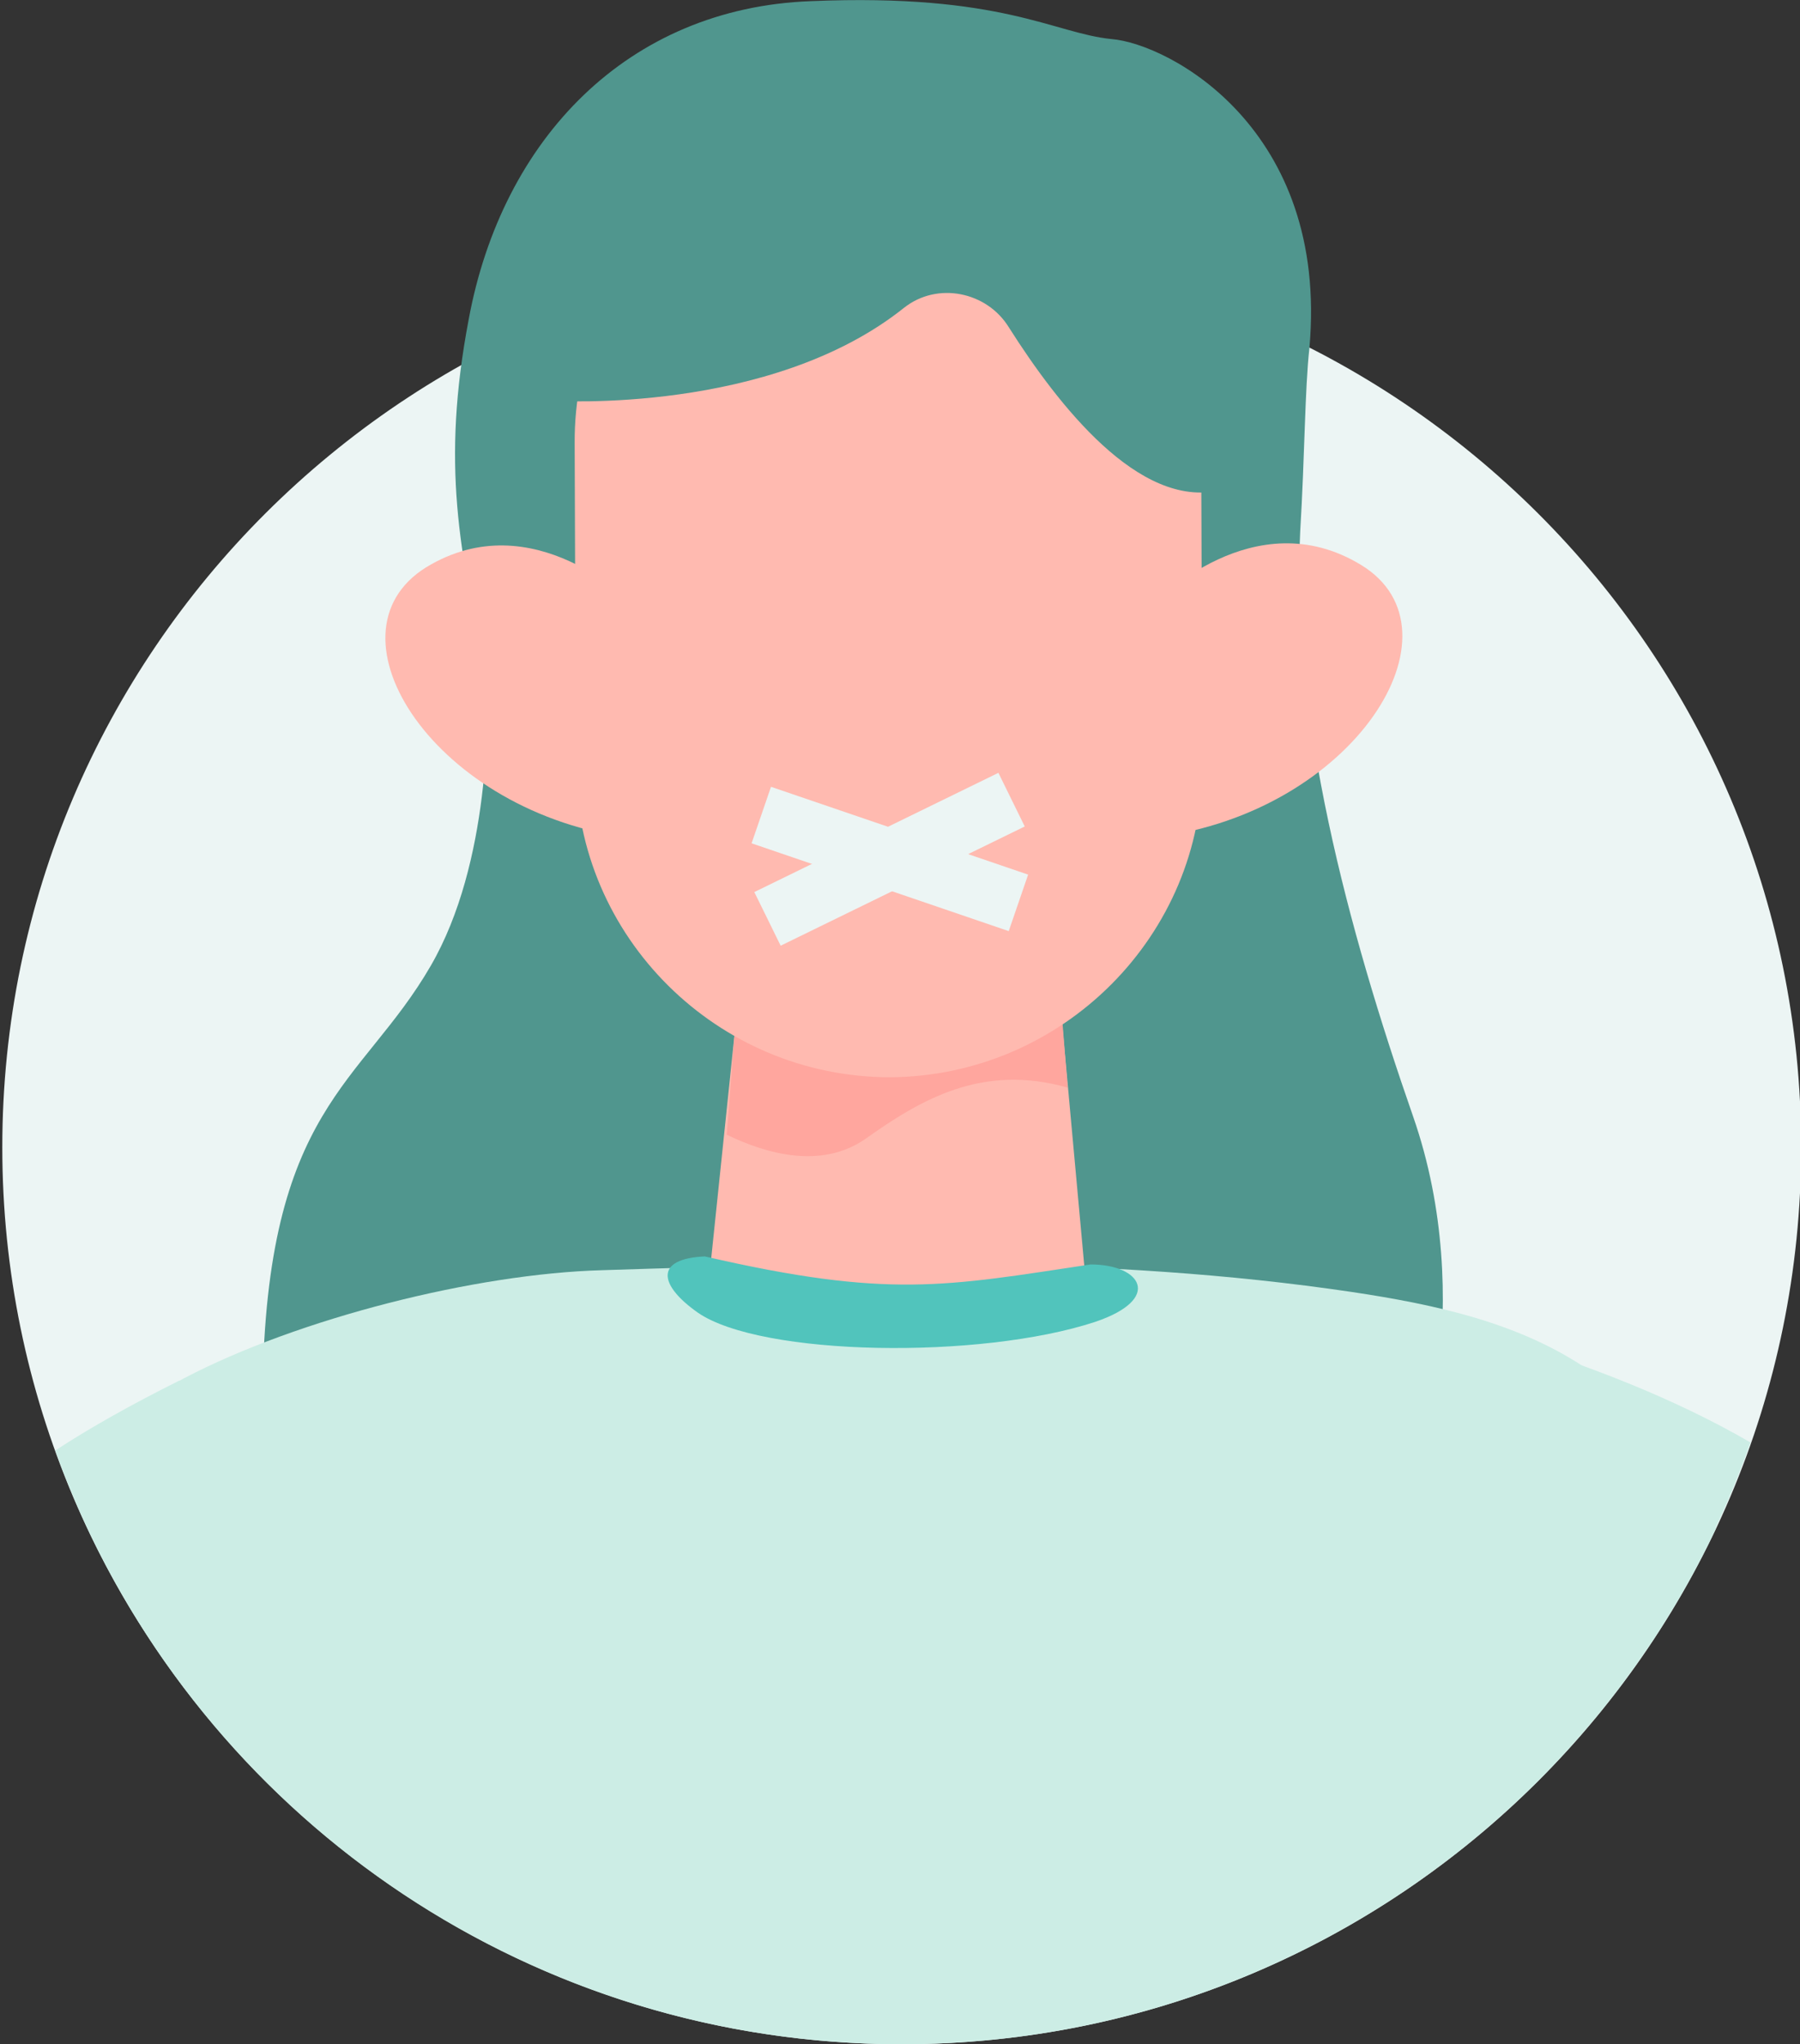 <svg width="133" height="151" viewBox="0 0 133 151" fill="none" xmlns="http://www.w3.org/2000/svg">
<rect x="0" y="0" width="133" height="151" fill="#333333" stroke="none"/>
<g clip-path="url(#clip0)">
<path d="M66.628 151C103.331 151 133.085 121.337 133.085 84.747C133.085 48.156 103.331 18.493 66.628 18.493C29.924 18.493 0.17 48.156 0.17 84.747C0.17 121.337 29.924 151 66.628 151Z" fill="#ECF5F4"/>
<path d="M104.409 82.456C99.559 68.544 95.389 52.85 96.07 39.277C96.41 33.678 96.41 28.758 96.751 25.704C98.197 9.501 86.369 3.224 82.115 2.884C77.86 2.46 74.031 -0.509 59.905 0.085C46.376 0.594 37.1 10.265 34.633 23.583C32.591 34.357 33.952 40.719 35.994 50.051C36.079 52.765 36.25 63.709 31.825 71.343C26.719 80.166 19.657 81.778 19.401 102.731C19.146 123.769 104.579 109.602 104.579 109.602C104.579 109.602 109.259 96.369 104.409 82.456Z" fill="#50968E"/>
<path d="M66.628 151C93.262 151 116.152 135.391 126.788 112.911C124.661 108.33 121.683 104.258 117.513 101.289C112.408 97.726 106.111 96.368 99.899 95.435C81.604 92.721 63.054 93.23 44.504 93.824C35.143 94.078 22.039 97.386 13.615 101.798C9.19 104.173 6.978 107.481 5.786 111.384C15.998 134.712 39.398 151 66.628 151Z" fill="#CCEDE5"/>
<path d="M54.289 76.263L51.566 102.392C51.566 102.392 66.883 109.772 80.923 102.307L78.03 70.665L54.289 76.263Z" fill="#FFBAB0"/>
<path d="M54.289 76.263L53.694 83.814C56.672 85.256 60.671 86.358 63.905 84.153C68.074 81.184 72.584 78.554 78.881 80.335L78.115 70.58L54.289 76.263Z" fill="#FFA69E"/>
<path d="M65.777 79.572C53.013 79.572 42.546 69.222 42.546 56.498L42.461 32.745C42.376 20.105 52.758 9.671 65.522 9.671C78.285 9.586 88.752 20.02 88.752 32.66L88.837 56.413C88.922 69.053 78.541 79.487 65.777 79.572Z" fill="#FFBAB0"/>
<path d="M46.716 44.621C46.716 44.621 39.398 37.071 31.484 41.907C23.571 46.827 32.165 60.145 46.801 61.927C61.437 63.793 46.716 44.621 46.716 44.621Z" fill="#FFBAB0"/>
<path d="M85.348 44.536C85.348 44.536 92.666 36.902 100.58 41.737C108.493 46.572 100.069 59.976 85.433 61.842C70.797 63.708 85.348 44.536 85.348 44.536Z" fill="#FFBAB0"/>
<path d="M40.845 29.606C41.015 29.606 56.927 30.624 66.798 22.735C69.266 20.784 72.924 21.547 74.541 24.177C78.2 29.945 84.157 37.58 90.113 36.223C99.559 34.102 84.582 0.424 58.289 7.805C32.08 15.185 40.845 29.606 40.845 29.606Z" fill="#50968E"/>
<path d="M75.967 64.605L56.968 58.118L55.534 62.292L74.534 68.778L75.967 64.605Z" fill="#ECF5F4"/>
<path d="M73.771 57.086L55.735 65.893L57.682 69.855L75.717 61.048L73.771 57.086Z" fill="#ECF5F4"/>
<path d="M4.084 107.142C6.467 113.844 9.956 120.037 14.296 125.551C13.445 114.438 12.764 106.294 13.274 101.967C9.53 103.834 6.552 105.53 4.084 107.142Z" fill="#CCEDE5"/>
<path d="M110.45 98.744C111.386 99.592 111.897 100.78 111.812 102.052L109.77 135.052C118.619 127.502 125.427 117.746 129.341 106.548C123.64 103.24 117.003 100.695 110.45 98.744Z" fill="#CCEDE5"/>
<path d="M48.333 94.672C58.288 99.677 76.668 99.253 82.625 95.86C89.858 91.788 91.475 106.294 91.475 106.294L58.288 117.916L48.333 111.299L45.014 104.682L48.333 94.672Z" fill="#CCEDE5"/>
<path d="M52.077 92.806C48.333 92.975 48.673 94.926 51.566 96.962C56.246 100.186 72.414 100.44 80.923 97.641C85.944 95.944 84.327 93.399 80.583 93.399C69.861 95.011 65.692 95.944 52.077 92.806Z" fill="#51C4BC"/>
</g>
<defs>
<clipPath id="clip0">
<rect width="133" height="151" fill="white"/>
</clipPath>
</defs>
</svg>
